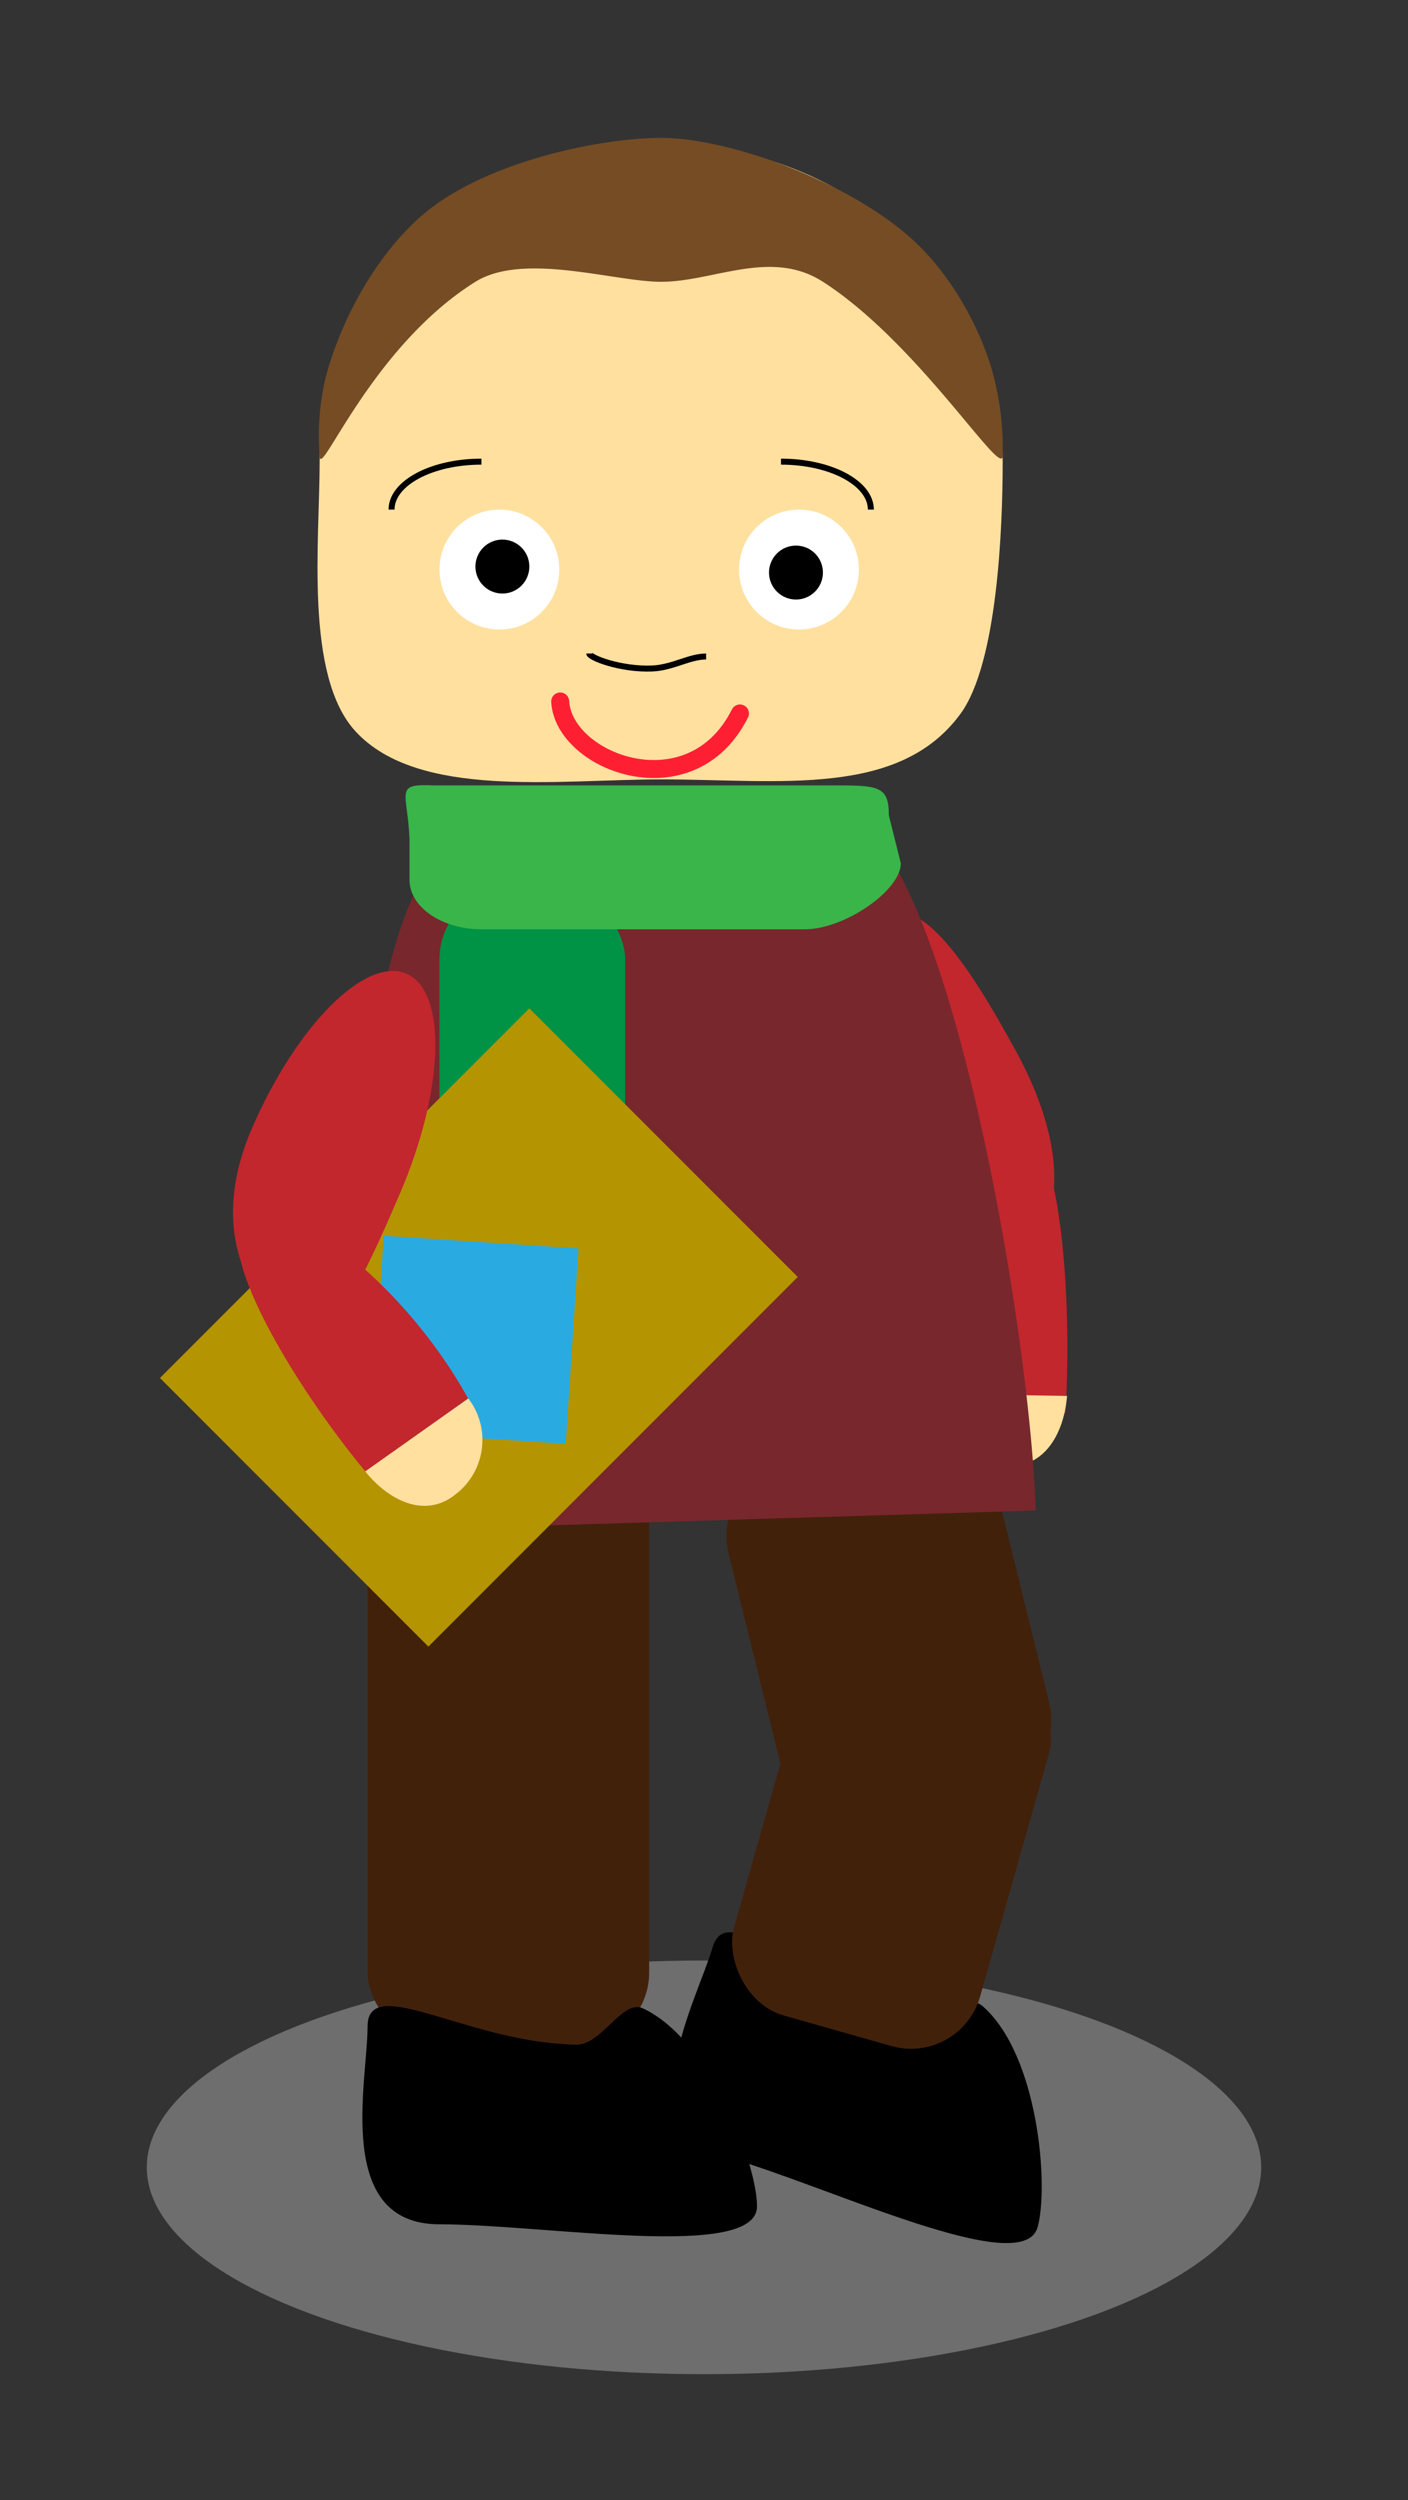 <svg id="Layer_1" data-name="Layer 1" xmlns="http://www.w3.org/2000/svg" width="235" height="417" viewBox="0 0 235 417"><rect x="0" y="0" width="235" height="417" fill="#333333" stroke="none"/><defs><style>.cls-1{fill:#999;opacity:0.58;}.cls-2{fill:#c1272d;}.cls-3{fill:#ffe09f;}.cls-4{fill:#42210b;}.cls-5{fill:#fff;}.cls-6,.cls-7{fill:none;stroke-miterlimit:10;}.cls-6{stroke:#000;}.cls-7{stroke:#ff1f32;stroke-linecap:round;stroke-width:3px;}.cls-8{fill:#754c24;}.cls-9{fill:#78272d;}.cls-10{fill:#009245;}.cls-11{fill:#39b54a;}.cls-12{fill:#b49400;}.cls-13{fill:#29abe2;}</style></defs><title>smiler1</title><ellipse class="cls-1" cx="117.5" cy="361.5" rx="93" ry="34.5"/><path class="cls-2" d="M150.84,188.64c8.85,16.21,13.22,23,19.85,19.42s7.79-16.44-1.07-32.65-16.19-26.3-22.82-22.68S142,172.43,150.84,188.64Z"/><path class="cls-2" d="M177.81,235.75c1.23-18.74-.76-48.26-8.2-48.75s-15.7,26.35-12.89,49"/><path class="cls-3" d="M157,232.5a11.41,11.41,0,0,0,10.82,12c6.6.51,9.8-5.61,10.27-11.67"/><path d="M173.17,371.51c-2.5,8.76-34.79-6.83-51.78-11.69s-5-26.27-2.46-35,15.83,7.65,32.82,12.51c4,1.14,9.33-5.27,12.23-2.74C173.37,342.76,175.09,364.81,173.17,371.51Z"/><rect class="cls-4" x="61.35" y="241" width="47" height="100" rx="12" ry="12"/><rect class="cls-4" x="127.47" y="273.92" width="42.67" height="66.05" rx="12" ry="12" transform="translate(89.43 -28.96) rotate(15.84)"/><rect class="cls-4" x="125.35" y="241" width="46" height="61" rx="12" ry="12" transform="translate(-60.68 43.41) rotate(-13.85)"/><path class="cls-3" d="M53.35,77c0,13.18-2.56,35.73,6,45,10.45,11.32,33.69,8,51,8,19.67,0,39.75,3.1,50-11,6.14-8.46,7-31,7-42,0-29.27-25.52-53-57-53S53.35,47.73,53.35,77Z"/><circle class="cls-5" cx="133.35" cy="95" r="10"/><circle class="cls-5" cx="83.35" cy="95" r="10"/><circle cx="132.85" cy="95.5" r="4.5"/><circle cx="83.85" cy="94.5" r="4.5"/><path class="cls-6" d="M98.35,109c0,.67,5.19,2.72,10.5,2.5,3.45-.14,6.16-2,9-2"/><path class="cls-6" d="M145.35,85c0-4.42-6.71-8-15-8"/><path class="cls-6" d="M65.35,85c0-4.42,6.7-8,15-8"/><path class="cls-7" d="M93.5,117c.55,10.19,21.84,18.28,30,2"/><path class="cls-8" d="M53.35,76c0,4.35,8.53-18.09,26-29,8.05-5,23.15,0,31,0,8.76,0,18.31-5.58,27,0,15.94,10.23,30,33.11,30,29a47.87,47.87,0,0,0-2-15c-2.24-7.21-6.94-15.47-13-21-10.52-9.59-30.44-17-42-17-10.51,0-29.87,4.14-40,13-8.1,7.09-13.71,18.16-16,27A41.69,41.69,0,0,0,53.35,76Z"/><path class="cls-9" d="M172.86,251.94C172,223,159.08,146.12,142.31,136c-10.06-6.08-17.31-1.92-30.24-1.53-10.33.31-19.87-1.45-29.09,2.09a66.59,66.59,0,0,0-7.17,3.87c-17.37,10.9-18.27,85-17.37,115"/><rect class="cls-10" x="73.35" y="148" width="31" height="55" rx="12" ry="12" transform="translate(177.69 351) rotate(-180)"/><path class="cls-11" d="M80.35,155h54c6.6,0,16-6.47,16-11l-2-8c0-4.53-1.4-5-8-5h-68c-6.63-.31-4.34,1-4,8.92v6.87C68.35,151.29,73.75,155,80.35,155Z"/><path d="M126.35,368c0,9.11-35.33,3-53,3s-12-23.89-12-33,17.32,3,35,3c4.16,0,7.52-7.64,11-6C118.64,340.31,126.35,361,126.35,368Z"/><rect class="cls-12" x="48.24" y="177.82" width="63.36" height="87.19" transform="translate(-20.13 434.49) rotate(-135)"/><rect class="cls-13" x="62.96" y="207.13" width="32.57" height="32.66" transform="translate(143.78 451.61) rotate(-176.27)"/><path class="cls-2" d="M66.78,199c-7.41,17.25-11.16,24.59-18,21.65S34.56,205.57,42,188.32s19-28.85,25.83-25.91S74.19,181.73,66.78,199Z"/><path class="cls-2" d="M61,245.45C49,231,35.3,207.92,41,203.15s26.12,10.14,37.13,30.11"/><path class="cls-3" d="M78.17,233.26a11.4,11.4,0,0,1-2.15,16c-5.17,4.15-11.26.9-15.06-3.84"/></svg>
